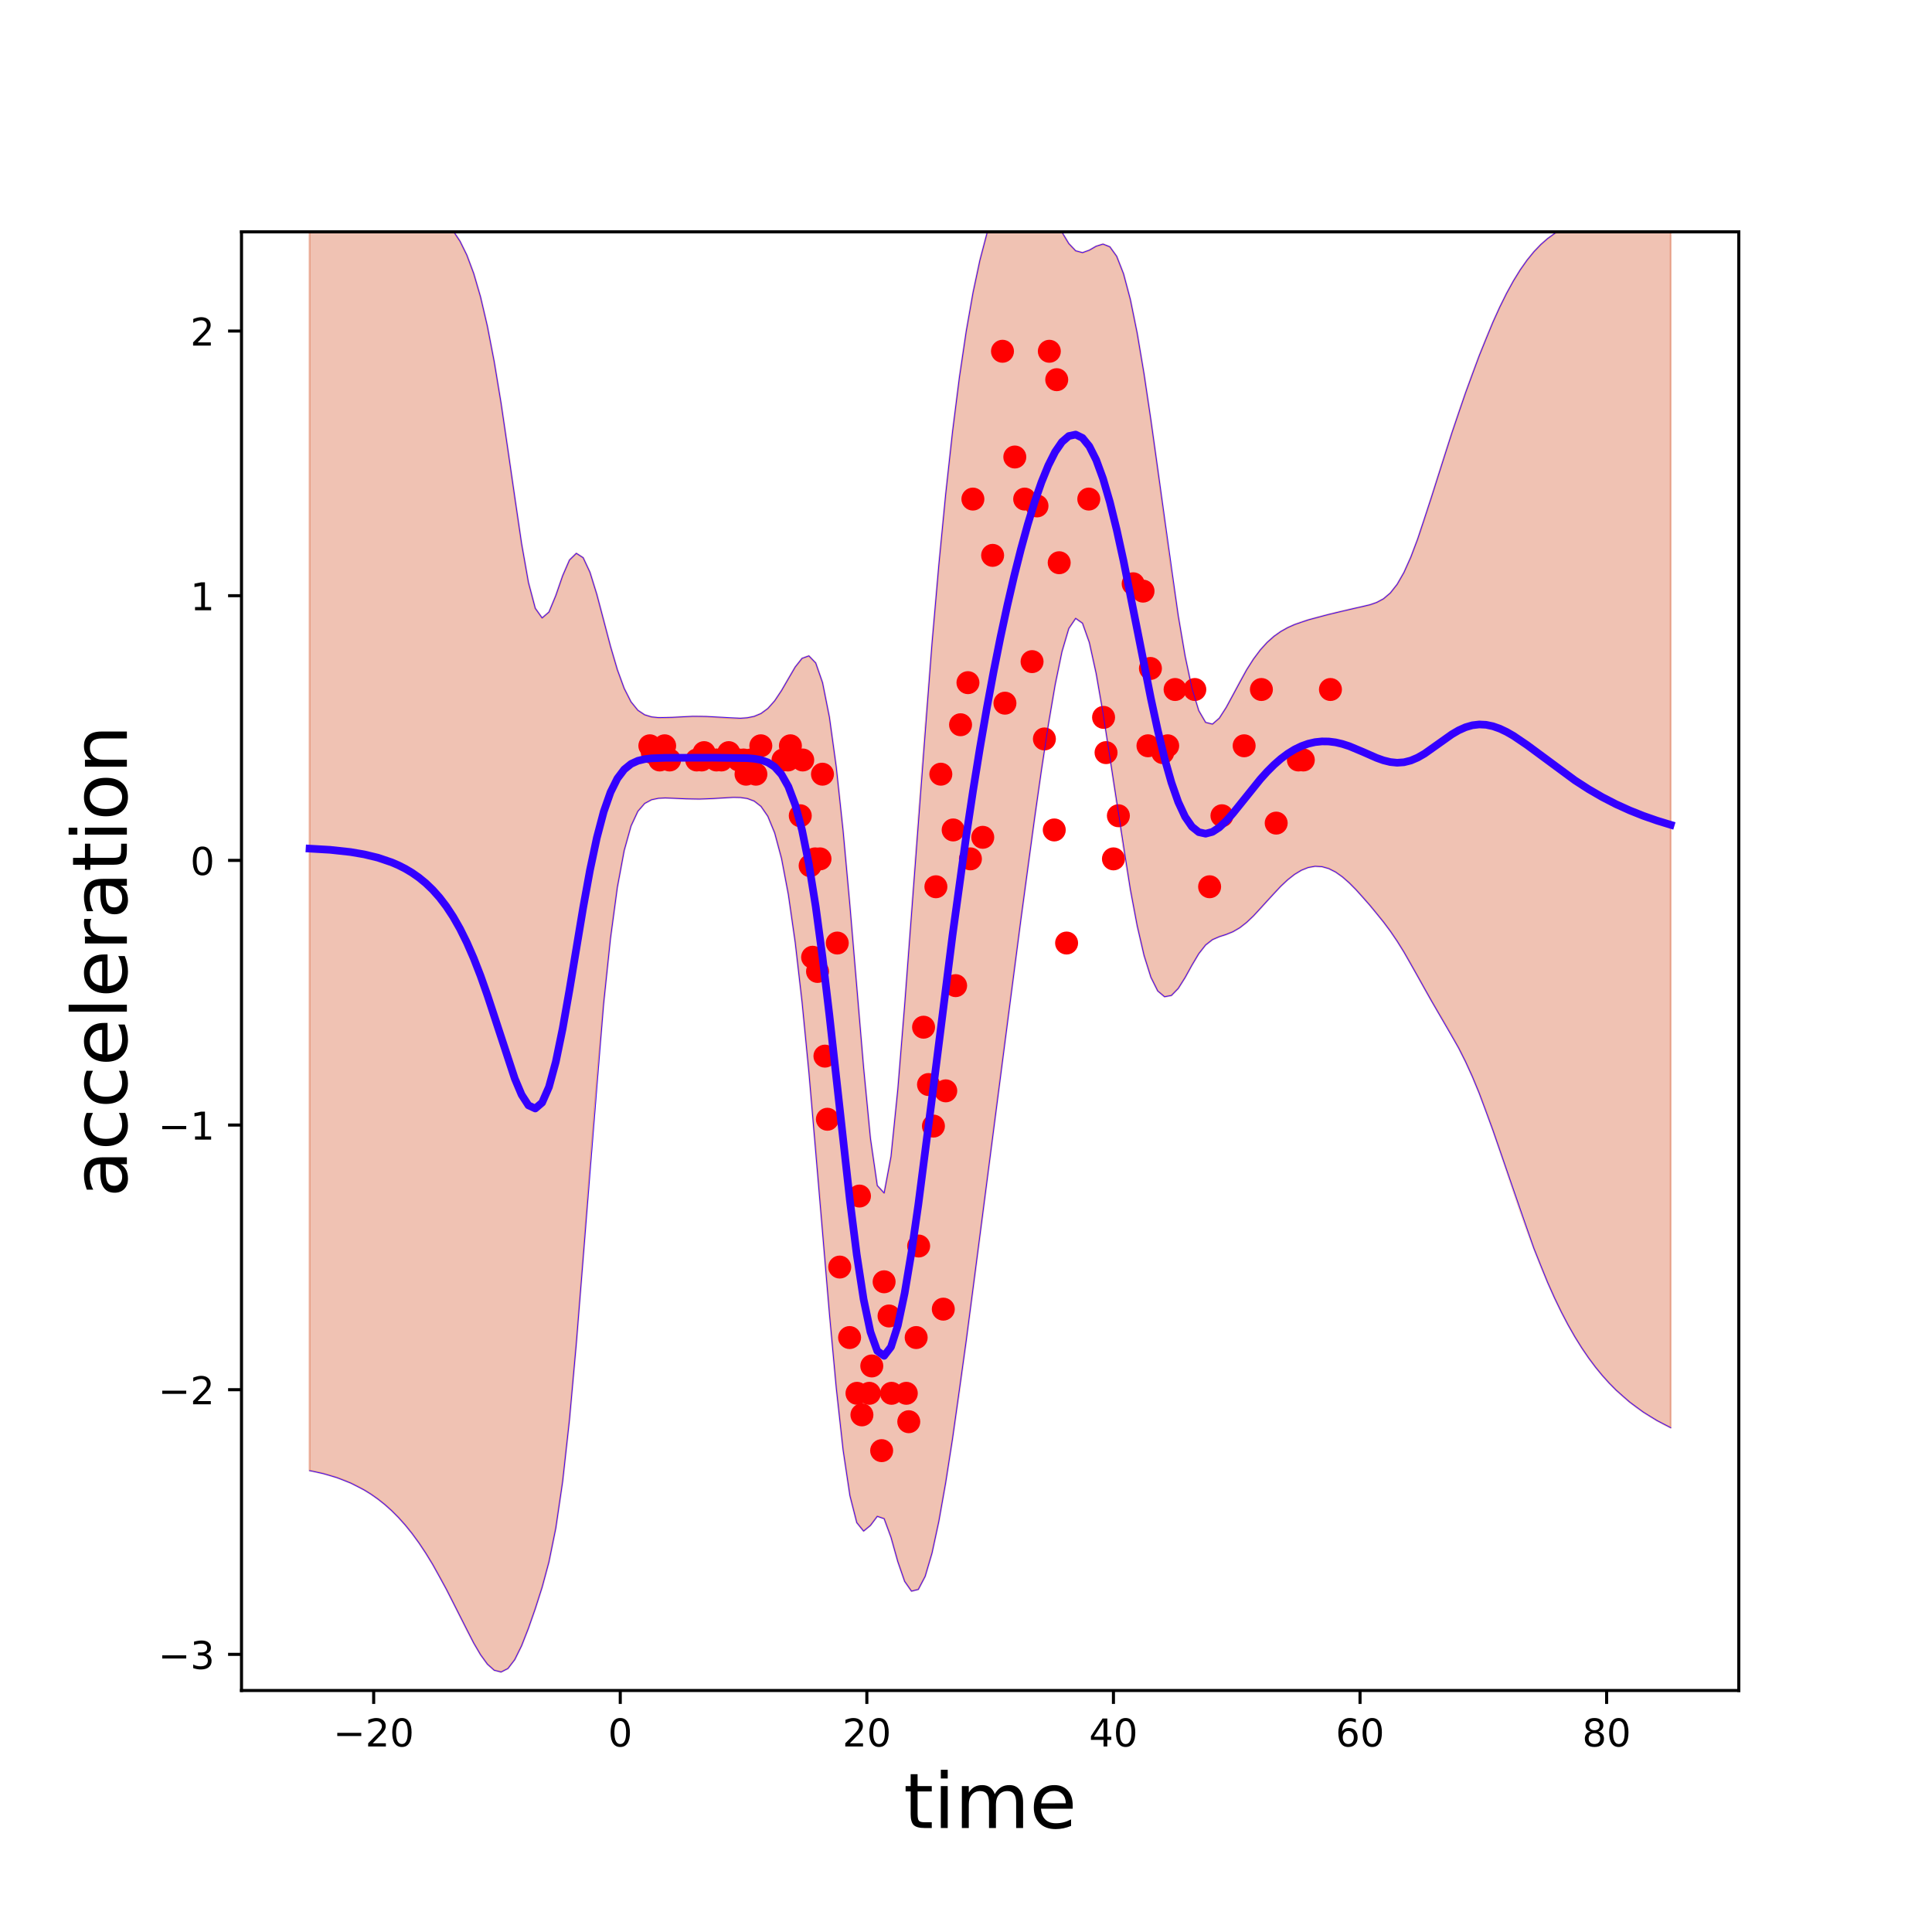 <?xml version="1.0" encoding="utf-8" standalone="no"?>
<!DOCTYPE svg PUBLIC "-//W3C//DTD SVG 1.1//EN"
  "http://www.w3.org/Graphics/SVG/1.1/DTD/svg11.dtd">
<!-- Created with matplotlib (http://matplotlib.org/) -->
<svg height="504pt" version="1.1" viewBox="0 0 504 504" width="504pt" xmlns="http://www.w3.org/2000/svg" xmlns:xlink="http://www.w3.org/1999/xlink">
 <defs>
  <style type="text/css">
*{stroke-linecap:butt;stroke-linejoin:round;}
  </style>
 </defs>
 <g id="figure_1">
  <g id="patch_1">
   <path d="M 0 504 
L 504 504 
L 504 0 
L 0 0 
z
" style="fill:none;"/>
  </g>
  <g id="axes_1">
   <g id="patch_2">
    <path d="M 63 441 
L 453.6 441 
L 453.6 60.48 
L 63 60.48 
z
" style="fill:none;"/>
   </g>
   <g id="patch_3">
    <path clip-path="url(#p46c2487bc4)" d="M 80.755 59.113 
L 82.539 58.915 
L 84.323 58.7 
L 86.108 58.468 
L 87.892 58.218 
L 89.676 57.951 
L 91.461 57.667 
L 93.245 57.369 
L 95.03 57.058 
L 96.814 56.741 
L 98.598 56.423 
L 100.383 56.114 
L 102.167 55.827 
L 103.951 55.581 
L 105.736 55.4 
L 107.52 55.316 
L 109.305 55.37 
L 111.089 55.619 
L 112.873 56.131 
L 114.658 56.996 
L 116.442 58.323 
L 118.226 60.249 
L 120.011 62.933 
L 121.795 66.562 
L 123.58 71.338 
L 125.364 77.464 
L 127.148 85.113 
L 128.933 94.375 
L 130.717 105.182 
L 132.501 117.211 
L 134.286 129.787 
L 136.07 141.828 
L 137.855 151.931 
L 139.639 158.681 
L 141.423 161.202 
L 143.208 159.663 
L 144.992 155.351 
L 146.776 150.196 
L 148.561 146.086 
L 150.345 144.339 
L 152.13 145.481 
L 153.914 149.302 
L 155.698 155.072 
L 157.483 161.827 
L 159.267 168.62 
L 161.051 174.701 
L 162.836 179.59 
L 164.62 183.095 
L 166.405 185.291 
L 168.189 186.476 
L 169.973 187.017 
L 171.758 187.205 
L 173.542 187.215 
L 175.326 187.14 
L 177.111 187.032 
L 178.895 186.933 
L 180.68 186.868 
L 182.464 186.857 
L 184.248 186.905 
L 186.033 187.005 
L 187.817 187.135 
L 189.602 187.266 
L 191.386 187.36 
L 193.17 187.372 
L 194.955 187.243 
L 196.739 186.877 
L 198.523 186.131 
L 200.308 184.822 
L 202.092 182.815 
L 203.877 180.134 
L 205.661 177.032 
L 207.445 174 
L 209.23 171.739 
L 211.014 171.092 
L 212.798 172.946 
L 214.583 178.09 
L 216.367 187.062 
L 218.152 200.027 
L 219.936 216.683 
L 221.72 236.245 
L 223.505 257.444 
L 225.289 278.511 
L 227.073 296.983 
L 228.858 309.28 
L 230.642 311.218 
L 232.427 301.751 
L 234.211 284.19 
L 235.995 262.203 
L 237.78 238.237 
L 239.564 213.87 
L 241.348 190.163 
L 243.133 167.83 
L 244.917 147.321 
L 246.702 128.886 
L 248.486 112.618 
L 250.27 98.498 
L 252.055 86.433 
L 253.839 76.284 
L 255.623 67.891 
L 257.408 61.097 
L 259.192 55.754 
L 260.977 51.735 
L 262.761 48.934 
L 264.545 47.271 
L 266.33 46.68 
L 268.114 47.105 
L 269.898 48.485 
L 271.683 50.729 
L 273.467 53.685 
L 275.252 57.1 
L 277.036 60.571 
L 278.82 63.539 
L 280.605 65.419 
L 282.389 65.906 
L 284.173 65.259 
L 285.958 64.223 
L 287.742 63.679 
L 289.527 64.38 
L 291.311 66.856 
L 293.095 71.409 
L 294.88 78.131 
L 296.664 86.926 
L 298.448 97.53 
L 300.233 109.54 
L 302.017 122.448 
L 303.802 135.674 
L 305.586 148.603 
L 307.37 160.616 
L 309.155 171.11 
L 310.939 179.52 
L 312.723 185.379 
L 314.508 188.446 
L 316.292 188.9 
L 318.077 187.35 
L 319.861 184.578 
L 321.645 181.264 
L 323.43 177.882 
L 325.214 174.716 
L 326.998 171.915 
L 328.783 169.533 
L 330.567 167.569 
L 332.352 165.983 
L 334.136 164.722 
L 335.92 163.723 
L 337.705 162.924 
L 339.489 162.269 
L 341.274 161.71 
L 343.058 161.209 
L 344.842 160.737 
L 346.627 160.28 
L 348.411 159.832 
L 350.195 159.399 
L 351.98 158.987 
L 353.764 158.599 
L 355.549 158.216 
L 357.333 157.776 
L 359.117 157.164 
L 360.902 156.207 
L 362.686 154.696 
L 364.47 152.439 
L 366.255 149.317 
L 368.039 145.333 
L 369.824 140.607 
L 371.608 135.343 
L 373.392 129.77 
L 375.177 124.09 
L 376.961 118.453 
L 378.745 112.948 
L 380.53 107.616 
L 382.314 102.473 
L 384.099 97.526 
L 385.883 92.789 
L 387.667 88.287 
L 389.452 84.053 
L 391.236 80.12 
L 393.02 76.519 
L 394.805 73.269 
L 396.589 70.38 
L 398.374 67.847 
L 400.158 65.659 
L 401.942 63.795 
L 403.727 62.23 
L 405.511 60.935 
L 407.295 59.88 
L 409.08 59.036 
L 410.864 58.375 
L 412.649 57.871 
L 414.433 57.5 
L 416.217 57.241 
L 418.002 57.076 
L 419.786 56.987 
L 421.57 56.962 
L 423.355 56.987 
L 425.139 57.052 
L 426.924 57.15 
L 428.708 57.272 
L 430.492 57.412 
L 432.277 57.565 
L 434.061 57.727 
L 435.845 57.894 
L 435.845 372.447 
L 434.061 371.56 
L 432.277 370.594 
L 430.492 369.542 
L 428.708 368.394 
L 426.924 367.14 
L 425.139 365.768 
L 423.355 364.265 
L 421.57 362.619 
L 419.786 360.812 
L 418.002 358.83 
L 416.217 356.655 
L 414.433 354.269 
L 412.649 351.653 
L 410.864 348.789 
L 409.08 345.661 
L 407.295 342.254 
L 405.511 338.556 
L 403.727 334.563 
L 401.942 330.275 
L 400.158 325.705 
L 398.374 320.878 
L 396.589 315.832 
L 394.805 310.625 
L 393.02 305.331 
L 391.236 300.039 
L 389.452 294.849 
L 387.667 289.868 
L 385.883 285.187 
L 384.099 280.875 
L 382.314 276.959 
L 380.53 273.416 
L 378.745 270.168 
L 376.961 267.102 
L 375.177 264.094 
L 373.392 261.041 
L 371.608 257.894 
L 369.824 254.675 
L 368.039 251.467 
L 366.255 248.381 
L 364.47 245.512 
L 362.686 242.896 
L 360.902 240.504 
L 359.117 238.27 
L 357.333 236.136 
L 355.549 234.077 
L 353.764 232.119 
L 351.98 230.32 
L 350.195 228.753 
L 348.411 227.49 
L 346.627 226.588 
L 344.842 226.082 
L 343.058 225.99 
L 341.274 226.309 
L 339.489 227.024 
L 337.705 228.104 
L 335.92 229.507 
L 334.136 231.177 
L 332.352 233.045 
L 330.567 235.026 
L 328.783 237.022 
L 326.998 238.924 
L 325.214 240.621 
L 323.43 242.017 
L 321.645 243.059 
L 319.861 243.78 
L 318.077 244.355 
L 316.292 245.128 
L 314.508 246.523 
L 312.723 248.793 
L 310.939 251.793 
L 309.155 255.024 
L 307.37 257.855 
L 305.586 259.687 
L 303.802 260.026 
L 302.017 258.514 
L 300.233 254.94 
L 298.448 249.249 
L 296.664 241.545 
L 294.88 232.077 
L 293.095 221.233 
L 291.311 209.517 
L 289.527 197.537 
L 287.742 186.002 
L 285.958 175.722 
L 284.173 167.606 
L 282.389 162.576 
L 280.605 161.318 
L 278.82 163.957 
L 277.036 170.006 
L 275.252 178.665 
L 273.467 189.162 
L 271.683 200.89 
L 269.898 213.419 
L 268.114 226.458 
L 266.33 239.818 
L 264.545 253.383 
L 262.761 267.082 
L 260.977 280.876 
L 259.192 294.734 
L 257.408 308.624 
L 255.623 322.493 
L 253.839 336.256 
L 252.055 349.785 
L 250.27 362.894 
L 248.486 375.333 
L 246.702 386.786 
L 244.917 396.873 
L 243.133 405.169 
L 241.348 411.227 
L 239.564 414.635 
L 237.78 415.089 
L 235.995 412.532 
L 234.211 407.389 
L 232.427 401.016 
L 230.642 396.176 
L 228.858 395.567 
L 227.073 397.944 
L 225.289 399.415 
L 223.505 397.215 
L 221.72 390.186 
L 219.936 378.247 
L 218.152 362.031 
L 216.367 342.66 
L 214.583 321.527 
L 212.798 300.095 
L 211.014 279.696 
L 209.23 261.383 
L 207.445 245.842 
L 205.661 233.375 
L 203.877 223.954 
L 202.092 217.298 
L 200.308 212.953 
L 198.523 210.365 
L 196.739 208.974 
L 194.955 208.311 
L 193.17 208.053 
L 191.386 208.013 
L 189.602 208.084 
L 187.817 208.2 
L 186.033 208.32 
L 184.248 208.412 
L 182.464 208.457 
L 180.68 208.447 
L 178.895 208.388 
L 177.111 208.297 
L 175.326 208.207 
L 173.542 208.165 
L 171.758 208.254 
L 169.973 208.629 
L 168.189 209.587 
L 166.405 211.635 
L 164.62 215.475 
L 162.836 221.87 
L 161.051 231.479 
L 159.267 244.736 
L 157.483 261.719 
L 155.698 282.01 
L 153.914 304.614 
L 152.13 328.031 
L 150.345 350.496 
L 148.561 370.357 
L 146.776 386.5 
L 144.992 398.66 
L 143.208 407.46 
L 141.423 414.084 
L 139.639 419.665 
L 137.855 424.77 
L 136.07 429.328 
L 134.286 432.948 
L 132.501 435.277 
L 130.717 436.176 
L 128.933 435.722 
L 127.148 434.13 
L 125.364 431.676 
L 123.58 428.63 
L 121.795 425.231 
L 120.011 421.669 
L 118.226 418.09 
L 116.442 414.595 
L 114.658 411.256 
L 112.873 408.116 
L 111.089 405.2 
L 109.305 402.519 
L 107.52 400.075 
L 105.736 397.861 
L 103.951 395.867 
L 102.167 394.08 
L 100.383 392.486 
L 98.598 391.069 
L 96.814 389.813 
L 95.03 388.705 
L 93.245 387.73 
L 91.461 386.875 
L 89.676 386.128 
L 87.892 385.476 
L 86.108 384.911 
L 84.323 384.422 
L 82.539 384.002 
L 80.755 383.641 
z
" style="fill:#cc3300;opacity:0.3;stroke:#cc3300;stroke-linejoin:miter;stroke-width:0.5;"/>
   </g>
   <g id="matplotlib.axis_1">
    <g id="xtick_1">
     <g id="line2d_1">
      <defs>
       <path d="M 0 0 
L 0 3.5 
" id="m061e5ee316" style="stroke:#000000;stroke-width:0.8;"/>
      </defs>
      <g>
       <use style="stroke:#000000;stroke-width:0.8;" x="97.48" xlink:href="#m061e5ee316" y="441"/>
      </g>
     </g>
     <g id="text_1">
      <!-- −20 -->
      <defs>
       <path d="M 10.594 35.5 
L 73.188 35.5 
L 73.188 27.203 
L 10.594 27.203 
z
" id="DejaVuSans-2212"/>
       <path d="M 19.188 8.297 
L 53.609 8.297 
L 53.609 0 
L 7.328 0 
L 7.328 8.297 
Q 12.938 14.109 22.625 23.891 
Q 32.328 33.688 34.812 36.531 
Q 39.547 41.844 41.422 45.531 
Q 43.312 49.219 43.312 52.781 
Q 43.312 58.594 39.234 62.25 
Q 35.156 65.922 28.609 65.922 
Q 23.969 65.922 18.812 64.312 
Q 13.672 62.703 7.812 59.422 
L 7.812 69.391 
Q 13.766 71.781 18.938 73 
Q 24.125 74.219 28.422 74.219 
Q 39.75 74.219 46.484 68.547 
Q 53.219 62.891 53.219 53.422 
Q 53.219 48.922 51.531 44.891 
Q 49.859 40.875 45.406 35.406 
Q 44.188 33.984 37.641 27.219 
Q 31.109 20.453 19.188 8.297 
z
" id="DejaVuSans-32"/>
       <path d="M 31.781 66.406 
Q 24.172 66.406 20.328 58.906 
Q 16.5 51.422 16.5 36.375 
Q 16.5 21.391 20.328 13.891 
Q 24.172 6.391 31.781 6.391 
Q 39.453 6.391 43.281 13.891 
Q 47.125 21.391 47.125 36.375 
Q 47.125 51.422 43.281 58.906 
Q 39.453 66.406 31.781 66.406 
z
M 31.781 74.219 
Q 44.047 74.219 50.516 64.516 
Q 56.984 54.828 56.984 36.375 
Q 56.984 17.969 50.516 8.266 
Q 44.047 -1.422 31.781 -1.422 
Q 19.531 -1.422 13.062 8.266 
Q 6.594 17.969 6.594 36.375 
Q 6.594 54.828 13.062 64.516 
Q 19.531 74.219 31.781 74.219 
z
" id="DejaVuSans-30"/>
      </defs>
      <g transform="translate(86.927 455.598)scale(0.1 -0.1)">
       <use xlink:href="#DejaVuSans-2212"/>
       <use x="83.789" xlink:href="#DejaVuSans-32"/>
       <use x="147.412" xlink:href="#DejaVuSans-30"/>
      </g>
     </g>
    </g>
    <g id="xtick_2">
     <g id="line2d_2">
      <g>
       <use style="stroke:#000000;stroke-width:0.8;" x="161.808" xlink:href="#m061e5ee316" y="441"/>
      </g>
     </g>
     <g id="text_2">
      <!-- 0 -->
      <g transform="translate(158.627 455.598)scale(0.1 -0.1)">
       <use xlink:href="#DejaVuSans-30"/>
      </g>
     </g>
    </g>
    <g id="xtick_3">
     <g id="line2d_3">
      <g>
       <use style="stroke:#000000;stroke-width:0.8;" x="226.136" xlink:href="#m061e5ee316" y="441"/>
      </g>
     </g>
     <g id="text_3">
      <!-- 20 -->
      <g transform="translate(219.773 455.598)scale(0.1 -0.1)">
       <use xlink:href="#DejaVuSans-32"/>
       <use x="63.623" xlink:href="#DejaVuSans-30"/>
      </g>
     </g>
    </g>
    <g id="xtick_4">
     <g id="line2d_4">
      <g>
       <use style="stroke:#000000;stroke-width:0.8;" x="290.464" xlink:href="#m061e5ee316" y="441"/>
      </g>
     </g>
     <g id="text_4">
      <!-- 40 -->
      <defs>
       <path d="M 37.797 64.312 
L 12.891 25.391 
L 37.797 25.391 
z
M 35.203 72.906 
L 47.609 72.906 
L 47.609 25.391 
L 58.016 25.391 
L 58.016 17.188 
L 47.609 17.188 
L 47.609 0 
L 37.797 0 
L 37.797 17.188 
L 4.891 17.188 
L 4.891 26.703 
z
" id="DejaVuSans-34"/>
      </defs>
      <g transform="translate(284.102 455.598)scale(0.1 -0.1)">
       <use xlink:href="#DejaVuSans-34"/>
       <use x="63.623" xlink:href="#DejaVuSans-30"/>
      </g>
     </g>
    </g>
    <g id="xtick_5">
     <g id="line2d_5">
      <g>
       <use style="stroke:#000000;stroke-width:0.8;" x="354.792" xlink:href="#m061e5ee316" y="441"/>
      </g>
     </g>
     <g id="text_5">
      <!-- 60 -->
      <defs>
       <path d="M 33.016 40.375 
Q 26.375 40.375 22.484 35.828 
Q 18.609 31.297 18.609 23.391 
Q 18.609 15.531 22.484 10.953 
Q 26.375 6.391 33.016 6.391 
Q 39.656 6.391 43.531 10.953 
Q 47.406 15.531 47.406 23.391 
Q 47.406 31.297 43.531 35.828 
Q 39.656 40.375 33.016 40.375 
z
M 52.594 71.297 
L 52.594 62.312 
Q 48.875 64.062 45.094 64.984 
Q 41.312 65.922 37.594 65.922 
Q 27.828 65.922 22.672 59.328 
Q 17.531 52.734 16.797 39.406 
Q 19.672 43.656 24.016 45.922 
Q 28.375 48.188 33.594 48.188 
Q 44.578 48.188 50.953 41.516 
Q 57.328 34.859 57.328 23.391 
Q 57.328 12.156 50.688 5.359 
Q 44.047 -1.422 33.016 -1.422 
Q 20.359 -1.422 13.672 8.266 
Q 6.984 17.969 6.984 36.375 
Q 6.984 53.656 15.188 63.938 
Q 23.391 74.219 37.203 74.219 
Q 40.922 74.219 44.703 73.484 
Q 48.484 72.75 52.594 71.297 
z
" id="DejaVuSans-36"/>
      </defs>
      <g transform="translate(348.43 455.598)scale(0.1 -0.1)">
       <use xlink:href="#DejaVuSans-36"/>
       <use x="63.623" xlink:href="#DejaVuSans-30"/>
      </g>
     </g>
    </g>
    <g id="xtick_6">
     <g id="line2d_6">
      <g>
       <use style="stroke:#000000;stroke-width:0.8;" x="419.12" xlink:href="#m061e5ee316" y="441"/>
      </g>
     </g>
     <g id="text_6">
      <!-- 80 -->
      <defs>
       <path d="M 31.781 34.625 
Q 24.75 34.625 20.719 30.859 
Q 16.703 27.094 16.703 20.516 
Q 16.703 13.922 20.719 10.156 
Q 24.75 6.391 31.781 6.391 
Q 38.812 6.391 42.859 10.172 
Q 46.922 13.969 46.922 20.516 
Q 46.922 27.094 42.891 30.859 
Q 38.875 34.625 31.781 34.625 
z
M 21.922 38.812 
Q 15.578 40.375 12.031 44.719 
Q 8.5 49.078 8.5 55.328 
Q 8.5 64.062 14.719 69.141 
Q 20.953 74.219 31.781 74.219 
Q 42.672 74.219 48.875 69.141 
Q 55.078 64.062 55.078 55.328 
Q 55.078 49.078 51.531 44.719 
Q 48 40.375 41.703 38.812 
Q 48.828 37.156 52.797 32.312 
Q 56.781 27.484 56.781 20.516 
Q 56.781 9.906 50.312 4.234 
Q 43.844 -1.422 31.781 -1.422 
Q 19.734 -1.422 13.25 4.234 
Q 6.781 9.906 6.781 20.516 
Q 6.781 27.484 10.781 32.312 
Q 14.797 37.156 21.922 38.812 
z
M 18.312 54.391 
Q 18.312 48.734 21.844 45.562 
Q 25.391 42.391 31.781 42.391 
Q 38.141 42.391 41.719 45.562 
Q 45.312 48.734 45.312 54.391 
Q 45.312 60.062 41.719 63.234 
Q 38.141 66.406 31.781 66.406 
Q 25.391 66.406 21.844 63.234 
Q 18.312 60.062 18.312 54.391 
z
" id="DejaVuSans-38"/>
      </defs>
      <g transform="translate(412.758 455.598)scale(0.1 -0.1)">
       <use xlink:href="#DejaVuSans-38"/>
       <use x="63.623" xlink:href="#DejaVuSans-30"/>
      </g>
     </g>
    </g>
    <g id="text_7">
     <!-- time -->
     <defs>
      <path d="M 18.312 70.219 
L 18.312 54.688 
L 36.812 54.688 
L 36.812 47.703 
L 18.312 47.703 
L 18.312 18.016 
Q 18.312 11.328 20.141 9.422 
Q 21.969 7.516 27.594 7.516 
L 36.812 7.516 
L 36.812 0 
L 27.594 0 
Q 17.188 0 13.234 3.875 
Q 9.281 7.766 9.281 18.016 
L 9.281 47.703 
L 2.688 47.703 
L 2.688 54.688 
L 9.281 54.688 
L 9.281 70.219 
z
" id="DejaVuSans-74"/>
      <path d="M 9.422 54.688 
L 18.406 54.688 
L 18.406 0 
L 9.422 0 
z
M 9.422 75.984 
L 18.406 75.984 
L 18.406 64.594 
L 9.422 64.594 
z
" id="DejaVuSans-69"/>
      <path d="M 52 44.188 
Q 55.375 50.25 60.062 53.125 
Q 64.75 56 71.094 56 
Q 79.641 56 84.281 50.016 
Q 88.922 44.047 88.922 33.016 
L 88.922 0 
L 79.891 0 
L 79.891 32.719 
Q 79.891 40.578 77.094 44.375 
Q 74.312 48.188 68.609 48.188 
Q 61.625 48.188 57.562 43.547 
Q 53.516 38.922 53.516 30.906 
L 53.516 0 
L 44.484 0 
L 44.484 32.719 
Q 44.484 40.625 41.703 44.406 
Q 38.922 48.188 33.109 48.188 
Q 26.219 48.188 22.156 43.531 
Q 18.109 38.875 18.109 30.906 
L 18.109 0 
L 9.078 0 
L 9.078 54.688 
L 18.109 54.688 
L 18.109 46.188 
Q 21.188 51.219 25.484 53.609 
Q 29.781 56 35.688 56 
Q 41.656 56 45.828 52.969 
Q 50 49.953 52 44.188 
z
" id="DejaVuSans-6d"/>
      <path d="M 56.203 29.594 
L 56.203 25.203 
L 14.891 25.203 
Q 15.484 15.922 20.484 11.062 
Q 25.484 6.203 34.422 6.203 
Q 39.594 6.203 44.453 7.469 
Q 49.312 8.734 54.109 11.281 
L 54.109 2.781 
Q 49.266 0.734 44.188 -0.344 
Q 39.109 -1.422 33.891 -1.422 
Q 20.797 -1.422 13.156 6.188 
Q 5.516 13.812 5.516 26.812 
Q 5.516 40.234 12.766 48.109 
Q 20.016 56 32.328 56 
Q 43.359 56 49.781 48.891 
Q 56.203 41.797 56.203 29.594 
z
M 47.219 32.234 
Q 47.125 39.594 43.094 43.984 
Q 39.062 48.391 32.422 48.391 
Q 24.906 48.391 20.391 44.141 
Q 15.875 39.891 15.188 32.172 
z
" id="DejaVuSans-65"/>
     </defs>
     <g transform="translate(235.708 476.875)scale(0.2 -0.2)">
      <use xlink:href="#DejaVuSans-74"/>
      <use x="39.209" xlink:href="#DejaVuSans-69"/>
      <use x="66.992" xlink:href="#DejaVuSans-6d"/>
      <use x="164.404" xlink:href="#DejaVuSans-65"/>
     </g>
    </g>
   </g>
   <g id="matplotlib.axis_2">
    <g id="ytick_1">
     <g id="line2d_7">
      <defs>
       <path d="M 0 0 
L -3.5 0 
" id="mc31fbbed82" style="stroke:#000000;stroke-width:0.8;"/>
      </defs>
      <g>
       <use style="stroke:#000000;stroke-width:0.8;" x="63" xlink:href="#mc31fbbed82" y="431.575"/>
      </g>
     </g>
     <g id="text_8">
      <!-- −3 -->
      <defs>
       <path d="M 40.578 39.312 
Q 47.656 37.797 51.625 33 
Q 55.609 28.219 55.609 21.188 
Q 55.609 10.406 48.188 4.484 
Q 40.766 -1.422 27.094 -1.422 
Q 22.516 -1.422 17.656 -0.516 
Q 12.797 0.391 7.625 2.203 
L 7.625 11.719 
Q 11.719 9.328 16.594 8.109 
Q 21.484 6.891 26.812 6.891 
Q 36.078 6.891 40.938 10.547 
Q 45.797 14.203 45.797 21.188 
Q 45.797 27.641 41.281 31.266 
Q 36.766 34.906 28.719 34.906 
L 20.219 34.906 
L 20.219 43.016 
L 29.109 43.016 
Q 36.375 43.016 40.234 45.922 
Q 44.094 48.828 44.094 54.297 
Q 44.094 59.906 40.109 62.906 
Q 36.141 65.922 28.719 65.922 
Q 24.656 65.922 20.016 65.031 
Q 15.375 64.156 9.812 62.312 
L 9.812 71.094 
Q 15.438 72.656 20.344 73.438 
Q 25.25 74.219 29.594 74.219 
Q 40.828 74.219 47.359 69.109 
Q 53.906 64.016 53.906 55.328 
Q 53.906 49.266 50.438 45.094 
Q 46.969 40.922 40.578 39.312 
z
" id="DejaVuSans-33"/>
      </defs>
      <g transform="translate(41.258 435.375)scale(0.1 -0.1)">
       <use xlink:href="#DejaVuSans-2212"/>
       <use x="83.789" xlink:href="#DejaVuSans-33"/>
      </g>
     </g>
    </g>
    <g id="ytick_2">
     <g id="line2d_8">
      <g>
       <use style="stroke:#000000;stroke-width:0.8;" x="63" xlink:href="#mc31fbbed82" y="362.532"/>
      </g>
     </g>
     <g id="text_9">
      <!-- −2 -->
      <g transform="translate(41.258 366.331)scale(0.1 -0.1)">
       <use xlink:href="#DejaVuSans-2212"/>
       <use x="83.789" xlink:href="#DejaVuSans-32"/>
      </g>
     </g>
    </g>
    <g id="ytick_3">
     <g id="line2d_9">
      <g>
       <use style="stroke:#000000;stroke-width:0.8;" x="63" xlink:href="#mc31fbbed82" y="293.488"/>
      </g>
     </g>
     <g id="text_10">
      <!-- −1 -->
      <defs>
       <path d="M 12.406 8.297 
L 28.516 8.297 
L 28.516 63.922 
L 10.984 60.406 
L 10.984 69.391 
L 28.422 72.906 
L 38.281 72.906 
L 38.281 8.297 
L 54.391 8.297 
L 54.391 0 
L 12.406 0 
z
" id="DejaVuSans-31"/>
      </defs>
      <g transform="translate(41.258 297.287)scale(0.1 -0.1)">
       <use xlink:href="#DejaVuSans-2212"/>
       <use x="83.789" xlink:href="#DejaVuSans-31"/>
      </g>
     </g>
    </g>
    <g id="ytick_4">
     <g id="line2d_10">
      <g>
       <use style="stroke:#000000;stroke-width:0.8;" x="63" xlink:href="#mc31fbbed82" y="224.445"/>
      </g>
     </g>
     <g id="text_11">
      <!-- 0 -->
      <g transform="translate(49.638 228.244)scale(0.1 -0.1)">
       <use xlink:href="#DejaVuSans-30"/>
      </g>
     </g>
    </g>
    <g id="ytick_5">
     <g id="line2d_11">
      <g>
       <use style="stroke:#000000;stroke-width:0.8;" x="63" xlink:href="#mc31fbbed82" y="155.401"/>
      </g>
     </g>
     <g id="text_12">
      <!-- 1 -->
      <g transform="translate(49.638 159.2)scale(0.1 -0.1)">
       <use xlink:href="#DejaVuSans-31"/>
      </g>
     </g>
    </g>
    <g id="ytick_6">
     <g id="line2d_12">
      <g>
       <use style="stroke:#000000;stroke-width:0.8;" x="63" xlink:href="#mc31fbbed82" y="86.357"/>
      </g>
     </g>
     <g id="text_13">
      <!-- 2 -->
      <g transform="translate(49.638 90.157)scale(0.1 -0.1)">
       <use xlink:href="#DejaVuSans-32"/>
      </g>
     </g>
    </g>
    <g id="text_14">
     <!-- acceleration -->
     <defs>
      <path d="M 34.281 27.484 
Q 23.391 27.484 19.188 25 
Q 14.984 22.516 14.984 16.5 
Q 14.984 11.719 18.141 8.906 
Q 21.297 6.109 26.703 6.109 
Q 34.188 6.109 38.703 11.406 
Q 43.219 16.703 43.219 25.484 
L 43.219 27.484 
z
M 52.203 31.203 
L 52.203 0 
L 43.219 0 
L 43.219 8.297 
Q 40.141 3.328 35.547 0.953 
Q 30.953 -1.422 24.312 -1.422 
Q 15.922 -1.422 10.953 3.297 
Q 6 8.016 6 15.922 
Q 6 25.141 12.172 29.828 
Q 18.359 34.516 30.609 34.516 
L 43.219 34.516 
L 43.219 35.406 
Q 43.219 41.609 39.141 45 
Q 35.062 48.391 27.688 48.391 
Q 23 48.391 18.547 47.266 
Q 14.109 46.141 10.016 43.891 
L 10.016 52.203 
Q 14.938 54.109 19.578 55.047 
Q 24.219 56 28.609 56 
Q 40.484 56 46.344 49.844 
Q 52.203 43.703 52.203 31.203 
z
" id="DejaVuSans-61"/>
      <path d="M 48.781 52.594 
L 48.781 44.188 
Q 44.969 46.297 41.141 47.344 
Q 37.312 48.391 33.406 48.391 
Q 24.656 48.391 19.812 42.844 
Q 14.984 37.312 14.984 27.297 
Q 14.984 17.281 19.812 11.734 
Q 24.656 6.203 33.406 6.203 
Q 37.312 6.203 41.141 7.25 
Q 44.969 8.297 48.781 10.406 
L 48.781 2.094 
Q 45.016 0.344 40.984 -0.531 
Q 36.969 -1.422 32.422 -1.422 
Q 20.062 -1.422 12.781 6.344 
Q 5.516 14.109 5.516 27.297 
Q 5.516 40.672 12.859 48.328 
Q 20.219 56 33.016 56 
Q 37.156 56 41.109 55.141 
Q 45.062 54.297 48.781 52.594 
z
" id="DejaVuSans-63"/>
      <path d="M 9.422 75.984 
L 18.406 75.984 
L 18.406 0 
L 9.422 0 
z
" id="DejaVuSans-6c"/>
      <path d="M 41.109 46.297 
Q 39.594 47.172 37.812 47.578 
Q 36.031 48 33.891 48 
Q 26.266 48 22.188 43.047 
Q 18.109 38.094 18.109 28.812 
L 18.109 0 
L 9.078 0 
L 9.078 54.688 
L 18.109 54.688 
L 18.109 46.188 
Q 20.953 51.172 25.484 53.578 
Q 30.031 56 36.531 56 
Q 37.453 56 38.578 55.875 
Q 39.703 55.766 41.062 55.516 
z
" id="DejaVuSans-72"/>
      <path d="M 30.609 48.391 
Q 23.391 48.391 19.188 42.75 
Q 14.984 37.109 14.984 27.297 
Q 14.984 17.484 19.156 11.844 
Q 23.344 6.203 30.609 6.203 
Q 37.797 6.203 41.984 11.859 
Q 46.188 17.531 46.188 27.297 
Q 46.188 37.016 41.984 42.703 
Q 37.797 48.391 30.609 48.391 
z
M 30.609 56 
Q 42.328 56 49.016 48.375 
Q 55.719 40.766 55.719 27.297 
Q 55.719 13.875 49.016 6.219 
Q 42.328 -1.422 30.609 -1.422 
Q 18.844 -1.422 12.172 6.219 
Q 5.516 13.875 5.516 27.297 
Q 5.516 40.766 12.172 48.375 
Q 18.844 56 30.609 56 
z
" id="DejaVuSans-6f"/>
      <path d="M 54.891 33.016 
L 54.891 0 
L 45.906 0 
L 45.906 32.719 
Q 45.906 40.484 42.875 44.328 
Q 39.844 48.188 33.797 48.188 
Q 26.516 48.188 22.312 43.547 
Q 18.109 38.922 18.109 30.906 
L 18.109 0 
L 9.078 0 
L 9.078 54.688 
L 18.109 54.688 
L 18.109 46.188 
Q 21.344 51.125 25.703 53.562 
Q 30.078 56 35.797 56 
Q 45.219 56 50.047 50.172 
Q 54.891 44.344 54.891 33.016 
z
" id="DejaVuSans-6e"/>
     </defs>
     <g transform="translate(33.098 312.343)rotate(-90)scale(0.2 -0.2)">
      <use xlink:href="#DejaVuSans-61"/>
      <use x="61.279" xlink:href="#DejaVuSans-63"/>
      <use x="116.26" xlink:href="#DejaVuSans-63"/>
      <use x="171.24" xlink:href="#DejaVuSans-65"/>
      <use x="232.764" xlink:href="#DejaVuSans-6c"/>
      <use x="260.547" xlink:href="#DejaVuSans-65"/>
      <use x="322.07" xlink:href="#DejaVuSans-72"/>
      <use x="363.184" xlink:href="#DejaVuSans-61"/>
      <use x="424.463" xlink:href="#DejaVuSans-74"/>
      <use x="463.672" xlink:href="#DejaVuSans-69"/>
      <use x="491.455" xlink:href="#DejaVuSans-6f"/>
      <use x="552.637" xlink:href="#DejaVuSans-6e"/>
     </g>
    </g>
   </g>
   <g id="line2d_13">
    <defs>
     <path d="M 0 2.5 
C 0.663 2.5 1.299 2.237 1.768 1.768 
C 2.237 1.299 2.5 0.663 2.5 0 
C 2.5 -0.663 2.237 -1.299 1.768 -1.768 
C 1.299 -2.237 0.663 -2.5 0 -2.5 
C -0.663 -2.5 -1.299 -2.237 -1.768 -1.768 
C -2.237 -1.299 -2.5 -0.663 -2.5 0 
C -2.5 0.663 -2.237 1.299 -1.768 1.768 
C -1.299 2.237 -0.663 2.5 0 2.5 
z
" id="m6541c26137" style="stroke:#ff0000;"/>
    </defs>
    <g clip-path="url(#p46c2487bc4)">
     <use style="fill:#ff0000;stroke:#ff0000;" x="275.025" xlink:href="#m6541c26137" y="216.508"/>
     <use style="fill:#ff0000;stroke:#ff0000;" x="250.581" xlink:href="#m6541c26137" y="189.063"/>
     <use style="fill:#ff0000;stroke:#ff0000;" x="276.312" xlink:href="#m6541c26137" y="146.799"/>
     <use style="fill:#ff0000;stroke:#ff0000;" x="252.51" xlink:href="#m6541c26137" y="178.086"/>
     <use style="fill:#ff0000;stroke:#ff0000;" x="347.073" xlink:href="#m6541c26137" y="179.87"/>
     <use style="fill:#ff0000;stroke:#ff0000;" x="246.721" xlink:href="#m6541c26137" y="284.569"/>
     <use style="fill:#ff0000;stroke:#ff0000;" x="311.692" xlink:href="#m6541c26137" y="179.87"/>
     <use style="fill:#ff0000;stroke:#ff0000;" x="338.71" xlink:href="#m6541c26137" y="198.257"/>
     <use style="fill:#ff0000;stroke:#ff0000;" x="215.2" xlink:href="#m6541c26137" y="275.513"/>
     <use style="fill:#ff0000;stroke:#ff0000;" x="188.182" xlink:href="#m6541c26137" y="198.257"/>
     <use style="fill:#ff0000;stroke:#ff0000;" x="267.306" xlink:href="#m6541c26137" y="130.196"/>
     <use style="fill:#ff0000;stroke:#ff0000;" x="223.563" xlink:href="#m6541c26137" y="363.471"/>
     <use style="fill:#ff0000;stroke:#ff0000;" x="208.767" xlink:href="#m6541c26137" y="212.803"/>
     <use style="fill:#ff0000;stroke:#ff0000;" x="299.47" xlink:href="#m6541c26137" y="194.552"/>
     <use style="fill:#ff0000;stroke:#ff0000;" x="192.685" xlink:href="#m6541c26137" y="198.257"/>
     <use style="fill:#ff0000;stroke:#ff0000;" x="324.558" xlink:href="#m6541c26137" y="194.552"/>
     <use style="fill:#ff0000;stroke:#ff0000;" x="169.527" xlink:href="#m6541c26137" y="194.552"/>
     <use style="fill:#ff0000;stroke:#ff0000;" x="273.739" xlink:href="#m6541c26137" y="91.637"/>
     <use style="fill:#ff0000;stroke:#ff0000;" x="269.236" xlink:href="#m6541c26137" y="172.597"/>
     <use style="fill:#ff0000;stroke:#ff0000;" x="181.75" xlink:href="#m6541c26137" y="198.257"/>
     <use style="fill:#ff0000;stroke:#ff0000;" x="272.452" xlink:href="#m6541c26137" y="192.768"/>
     <use style="fill:#ff0000;stroke:#ff0000;" x="256.37" xlink:href="#m6541c26137" y="218.429"/>
     <use style="fill:#ff0000;stroke:#ff0000;" x="244.148" xlink:href="#m6541c26137" y="231.327"/>
     <use style="fill:#ff0000;stroke:#ff0000;" x="213.27" xlink:href="#m6541c26137" y="253.42"/>
     <use style="fill:#ff0000;stroke:#ff0000;" x="206.194" xlink:href="#m6541c26137" y="194.552"/>
     <use style="fill:#ff0000;stroke:#ff0000;" x="211.984" xlink:href="#m6541c26137" y="249.715"/>
     <use style="fill:#ff0000;stroke:#ff0000;" x="226.779" xlink:href="#m6541c26137" y="363.471"/>
     <use style="fill:#ff0000;stroke:#ff0000;" x="304.616" xlink:href="#m6541c26137" y="194.552"/>
     <use style="fill:#ff0000;stroke:#ff0000;" x="173.387" xlink:href="#m6541c26137" y="194.552"/>
     <use style="fill:#ff0000;stroke:#ff0000;" x="229.996" xlink:href="#m6541c26137" y="378.428"/>
     <use style="fill:#ff0000;stroke:#ff0000;" x="190.112" xlink:href="#m6541c26137" y="196.336"/>
     <use style="fill:#ff0000;stroke:#ff0000;" x="239.645" xlink:href="#m6541c26137" y="325.049"/>
     <use style="fill:#ff0000;stroke:#ff0000;" x="306.546" xlink:href="#m6541c26137" y="179.87"/>
     <use style="fill:#ff0000;stroke:#ff0000;" x="270.522" xlink:href="#m6541c26137" y="131.98"/>
     <use style="fill:#ff0000;stroke:#ff0000;" x="186.896" xlink:href="#m6541c26137" y="198.257"/>
     <use style="fill:#ff0000;stroke:#ff0000;" x="284.031" xlink:href="#m6541c26137" y="130.196"/>
     <use style="fill:#ff0000;stroke:#ff0000;" x="170.171" xlink:href="#m6541c26137" y="196.336"/>
     <use style="fill:#ff0000;stroke:#ff0000;" x="295.61" xlink:href="#m6541c26137" y="152.288"/>
     <use style="fill:#ff0000;stroke:#ff0000;" x="227.423" xlink:href="#m6541c26137" y="356.336"/>
     <use style="fill:#ff0000;stroke:#ff0000;" x="236.428" xlink:href="#m6541c26137" y="363.471"/>
     <use style="fill:#ff0000;stroke:#ff0000;" x="245.434" xlink:href="#m6541c26137" y="201.962"/>
     <use style="fill:#ff0000;stroke:#ff0000;" x="290.464" xlink:href="#m6541c26137" y="224.055"/>
     <use style="fill:#ff0000;stroke:#ff0000;" x="253.154" xlink:href="#m6541c26137" y="224.055"/>
     <use style="fill:#ff0000;stroke:#ff0000;" x="339.997" xlink:href="#m6541c26137" y="198.257"/>
     <use style="fill:#ff0000;stroke:#ff0000;" x="211.341" xlink:href="#m6541c26137" y="225.839"/>
     <use style="fill:#ff0000;stroke:#ff0000;" x="332.921" xlink:href="#m6541c26137" y="214.724"/>
     <use style="fill:#ff0000;stroke:#ff0000;" x="198.475" xlink:href="#m6541c26137" y="194.552"/>
     <use style="fill:#ff0000;stroke:#ff0000;" x="318.768" xlink:href="#m6541c26137" y="212.803"/>
     <use style="fill:#ff0000;stroke:#ff0000;" x="243.505" xlink:href="#m6541c26137" y="293.763"/>
     <use style="fill:#ff0000;stroke:#ff0000;" x="205.551" xlink:href="#m6541c26137" y="198.257"/>
     <use style="fill:#ff0000;stroke:#ff0000;" x="287.891" xlink:href="#m6541c26137" y="187.142"/>
     <use style="fill:#ff0000;stroke:#ff0000;" x="291.751" xlink:href="#m6541c26137" y="212.803"/>
     <use style="fill:#ff0000;stroke:#ff0000;" x="215.843" xlink:href="#m6541c26137" y="291.979"/>
     <use style="fill:#ff0000;stroke:#ff0000;" x="174.674" xlink:href="#m6541c26137" y="198.257"/>
     <use style="fill:#ff0000;stroke:#ff0000;" x="300.113" xlink:href="#m6541c26137" y="174.381"/>
     <use style="fill:#ff0000;stroke:#ff0000;" x="212.627" xlink:href="#m6541c26137" y="224.055"/>
     <use style="fill:#ff0000;stroke:#ff0000;" x="240.931" xlink:href="#m6541c26137" y="267.965"/>
     <use style="fill:#ff0000;stroke:#ff0000;" x="214.557" xlink:href="#m6541c26137" y="201.962"/>
     <use style="fill:#ff0000;stroke:#ff0000;" x="253.797" xlink:href="#m6541c26137" y="130.196"/>
     <use style="fill:#ff0000;stroke:#ff0000;" x="329.061" xlink:href="#m6541c26137" y="179.87"/>
     <use style="fill:#ff0000;stroke:#ff0000;" x="258.943" xlink:href="#m6541c26137" y="144.878"/>
     <use style="fill:#ff0000;stroke:#ff0000;" x="221.633" xlink:href="#m6541c26137" y="348.926"/>
     <use style="fill:#ff0000;stroke:#ff0000;" x="194.615" xlink:href="#m6541c26137" y="201.962"/>
     <use style="fill:#ff0000;stroke:#ff0000;" x="264.733" xlink:href="#m6541c26137" y="119.218"/>
     <use style="fill:#ff0000;stroke:#ff0000;" x="183.036" xlink:href="#m6541c26137" y="198.257"/>
     <use style="fill:#ff0000;stroke:#ff0000;" x="218.417" xlink:href="#m6541c26137" y="246.01"/>
     <use style="fill:#ff0000;stroke:#ff0000;" x="224.849" xlink:href="#m6541c26137" y="369.097"/>
     <use style="fill:#ff0000;stroke:#ff0000;" x="239.002" xlink:href="#m6541c26137" y="348.926"/>
     <use style="fill:#ff0000;stroke:#ff0000;" x="213.914" xlink:href="#m6541c26137" y="224.055"/>
     <use style="fill:#ff0000;stroke:#ff0000;" x="298.183" xlink:href="#m6541c26137" y="154.209"/>
     <use style="fill:#ff0000;stroke:#ff0000;" x="232.569" xlink:href="#m6541c26137" y="363.471"/>
     <use style="fill:#ff0000;stroke:#ff0000;" x="237.072" xlink:href="#m6541c26137" y="370.881"/>
     <use style="fill:#ff0000;stroke:#ff0000;" x="303.33" xlink:href="#m6541c26137" y="196.336"/>
     <use style="fill:#ff0000;stroke:#ff0000;" x="183.679" xlink:href="#m6541c26137" y="196.336"/>
     <use style="fill:#ff0000;stroke:#ff0000;" x="197.188" xlink:href="#m6541c26137" y="201.962"/>
     <use style="fill:#ff0000;stroke:#ff0000;" x="195.902" xlink:href="#m6541c26137" y="198.257"/>
     <use style="fill:#ff0000;stroke:#ff0000;" x="246.078" xlink:href="#m6541c26137" y="341.516"/>
     <use style="fill:#ff0000;stroke:#ff0000;" x="288.534" xlink:href="#m6541c26137" y="196.336"/>
     <use style="fill:#ff0000;stroke:#ff0000;" x="262.16" xlink:href="#m6541c26137" y="183.437"/>
     <use style="fill:#ff0000;stroke:#ff0000;" x="224.206" xlink:href="#m6541c26137" y="312.013"/>
     <use style="fill:#ff0000;stroke:#ff0000;" x="230.639" xlink:href="#m6541c26137" y="334.38"/>
     <use style="fill:#ff0000;stroke:#ff0000;" x="249.294" xlink:href="#m6541c26137" y="257.125"/>
     <use style="fill:#ff0000;stroke:#ff0000;" x="315.552" xlink:href="#m6541c26137" y="231.327"/>
     <use style="fill:#ff0000;stroke:#ff0000;" x="275.669" xlink:href="#m6541c26137" y="99.047"/>
     <use style="fill:#ff0000;stroke:#ff0000;" x="204.264" xlink:href="#m6541c26137" y="198.257"/>
     <use style="fill:#ff0000;stroke:#ff0000;" x="261.516" xlink:href="#m6541c26137" y="91.637"/>
     <use style="fill:#ff0000;stroke:#ff0000;" x="278.242" xlink:href="#m6541c26137" y="246.01"/>
     <use style="fill:#ff0000;stroke:#ff0000;" x="209.411" xlink:href="#m6541c26137" y="198.257"/>
     <use style="fill:#ff0000;stroke:#ff0000;" x="172.1" xlink:href="#m6541c26137" y="198.257"/>
     <use style="fill:#ff0000;stroke:#ff0000;" x="242.218" xlink:href="#m6541c26137" y="282.923"/>
     <use style="fill:#ff0000;stroke:#ff0000;" x="231.925" xlink:href="#m6541c26137" y="343.3"/>
     <use style="fill:#ff0000;stroke:#ff0000;" x="219.06" xlink:href="#m6541c26137" y="330.538"/>
     <use style="fill:#ff0000;stroke:#ff0000;" x="248.651" xlink:href="#m6541c26137" y="216.508"/>
     <use style="fill:#ff0000;stroke:#ff0000;" x="193.972" xlink:href="#m6541c26137" y="198.257"/>
    </g>
   </g>
   <g id="line2d_14">
    <path clip-path="url(#p46c2487bc4)" d="M 80.755 221.377 
L 86.108 221.69 
L 91.461 222.271 
L 95.03 222.882 
L 98.598 223.746 
L 102.167 224.954 
L 103.951 225.724 
L 105.736 226.63 
L 107.52 227.695 
L 109.305 228.945 
L 111.089 230.409 
L 112.873 232.123 
L 114.658 234.126 
L 116.442 236.459 
L 118.226 239.169 
L 120.011 242.301 
L 121.795 245.896 
L 123.58 249.984 
L 125.364 254.57 
L 127.148 259.622 
L 134.286 281.367 
L 136.07 285.578 
L 137.855 288.35 
L 139.639 289.173 
L 141.423 287.643 
L 143.208 283.562 
L 144.992 277.005 
L 146.776 268.348 
L 148.561 258.222 
L 152.13 236.756 
L 153.914 226.958 
L 155.698 218.541 
L 157.483 211.773 
L 159.267 206.678 
L 161.051 203.09 
L 162.836 200.73 
L 164.62 199.285 
L 166.405 198.463 
L 168.189 198.031 
L 169.973 197.823 
L 173.542 197.69 
L 186.033 197.662 
L 194.955 197.777 
L 196.739 197.926 
L 198.523 198.248 
L 200.308 198.887 
L 202.092 200.056 
L 203.877 202.044 
L 205.661 205.204 
L 207.445 209.921 
L 209.23 216.561 
L 211.014 225.394 
L 212.798 236.52 
L 214.583 249.808 
L 216.367 264.861 
L 221.72 313.215 
L 223.505 327.329 
L 225.289 338.963 
L 227.073 347.463 
L 228.858 352.423 
L 230.642 353.697 
L 232.427 351.384 
L 234.211 345.789 
L 235.995 337.367 
L 237.78 326.663 
L 239.564 314.252 
L 243.133 286.499 
L 248.486 243.975 
L 252.055 218.109 
L 253.839 206.27 
L 255.623 195.192 
L 257.408 184.861 
L 259.192 175.244 
L 260.977 166.305 
L 262.761 158.008 
L 264.545 150.327 
L 266.33 143.249 
L 268.114 136.782 
L 269.898 130.952 
L 271.683 125.809 
L 273.467 121.424 
L 275.252 117.883 
L 277.036 115.288 
L 278.82 113.748 
L 280.605 113.368 
L 282.389 114.241 
L 284.173 116.433 
L 285.958 119.973 
L 287.742 124.841 
L 289.527 130.959 
L 291.311 138.187 
L 293.095 146.321 
L 296.664 164.235 
L 300.233 182.24 
L 302.017 190.481 
L 303.802 197.85 
L 305.586 204.145 
L 307.37 209.236 
L 309.155 213.067 
L 310.939 215.657 
L 312.723 217.086 
L 314.508 217.484 
L 316.292 217.014 
L 318.077 215.852 
L 319.861 214.179 
L 321.645 212.161 
L 328.783 203.278 
L 330.567 201.297 
L 332.352 199.514 
L 334.136 197.95 
L 335.92 196.615 
L 337.705 195.514 
L 339.489 194.647 
L 341.274 194.01 
L 343.058 193.599 
L 344.842 193.41 
L 346.627 193.434 
L 348.411 193.661 
L 350.195 194.076 
L 351.98 194.654 
L 355.549 196.147 
L 359.117 197.717 
L 360.902 198.355 
L 362.686 198.796 
L 364.47 198.976 
L 366.255 198.849 
L 368.039 198.4 
L 369.824 197.641 
L 371.608 196.619 
L 375.177 194.092 
L 378.745 191.558 
L 380.53 190.516 
L 382.314 189.716 
L 384.099 189.2 
L 385.883 188.988 
L 387.667 189.077 
L 389.452 189.451 
L 391.236 190.079 
L 393.02 190.925 
L 394.805 191.947 
L 398.374 194.362 
L 410.864 203.582 
L 414.433 205.884 
L 418.002 207.953 
L 421.57 209.79 
L 425.139 211.41 
L 428.708 212.833 
L 432.277 214.079 
L 435.845 215.171 
L 435.845 215.171 
" style="fill:none;stroke:#3300ff;stroke-linecap:square;stroke-width:2;"/>
   </g>
   <g id="line2d_15">
    <path clip-path="url(#p46c2487bc4)" d="M 80.755 59.113 
L 87.892 58.218 
L 95.03 57.058 
L 103.951 55.581 
L 107.52 55.316 
L 109.305 55.37 
L 111.089 55.619 
L 112.873 56.131 
L 114.658 56.996 
L 116.442 58.323 
L 118.226 60.249 
L 120.011 62.933 
L 121.795 66.562 
L 123.58 71.338 
L 125.364 77.464 
L 127.148 85.113 
L 128.933 94.375 
L 130.717 105.182 
L 136.07 141.828 
L 137.855 151.931 
L 139.639 158.681 
L 141.423 161.202 
L 143.208 159.663 
L 144.992 155.351 
L 146.776 150.196 
L 148.561 146.086 
L 150.345 144.339 
L 152.13 145.481 
L 153.914 149.302 
L 155.698 155.072 
L 159.267 168.62 
L 161.051 174.701 
L 162.836 179.59 
L 164.62 183.095 
L 166.405 185.291 
L 168.189 186.476 
L 169.973 187.017 
L 171.758 187.205 
L 175.326 187.14 
L 180.68 186.868 
L 184.248 186.905 
L 193.17 187.372 
L 194.955 187.243 
L 196.739 186.877 
L 198.523 186.131 
L 200.308 184.822 
L 202.092 182.815 
L 203.877 180.134 
L 207.445 174 
L 209.23 171.739 
L 211.014 171.092 
L 212.798 172.946 
L 214.583 178.09 
L 216.367 187.062 
L 218.152 200.027 
L 219.936 216.683 
L 221.72 236.245 
L 225.289 278.511 
L 227.073 296.983 
L 228.858 309.28 
L 230.642 311.218 
L 232.427 301.751 
L 234.211 284.19 
L 235.995 262.203 
L 243.133 167.83 
L 244.917 147.321 
L 246.702 128.886 
L 248.486 112.618 
L 250.27 98.498 
L 252.055 86.433 
L 253.839 76.284 
L 255.623 67.891 
L 257.408 61.097 
L 259.192 55.754 
L 260.977 51.735 
L 262.761 48.934 
L 264.545 47.271 
L 266.33 46.68 
L 268.114 47.105 
L 269.898 48.485 
L 271.683 50.729 
L 273.467 53.685 
L 277.036 60.571 
L 278.82 63.539 
L 280.605 65.419 
L 282.389 65.906 
L 284.173 65.259 
L 285.958 64.223 
L 287.742 63.679 
L 289.527 64.38 
L 291.311 66.856 
L 293.095 71.409 
L 294.88 78.131 
L 296.664 86.926 
L 298.448 97.53 
L 300.233 109.54 
L 307.37 160.616 
L 309.155 171.11 
L 310.939 179.52 
L 312.723 185.379 
L 314.508 188.446 
L 316.292 188.9 
L 318.077 187.35 
L 319.861 184.578 
L 325.214 174.716 
L 326.998 171.915 
L 328.783 169.533 
L 330.567 167.569 
L 332.352 165.983 
L 334.136 164.722 
L 335.92 163.723 
L 337.705 162.924 
L 341.274 161.71 
L 346.627 160.28 
L 353.764 158.599 
L 357.333 157.776 
L 359.117 157.164 
L 360.902 156.207 
L 362.686 154.696 
L 364.47 152.439 
L 366.255 149.317 
L 368.039 145.333 
L 369.824 140.607 
L 373.392 129.77 
L 378.745 112.948 
L 382.314 102.473 
L 385.883 92.789 
L 389.452 84.053 
L 391.236 80.12 
L 393.02 76.519 
L 394.805 73.269 
L 396.589 70.38 
L 398.374 67.847 
L 400.158 65.659 
L 401.942 63.795 
L 403.727 62.23 
L 405.511 60.935 
L 407.295 59.88 
L 409.08 59.036 
L 410.864 58.375 
L 412.649 57.871 
L 416.217 57.241 
L 419.786 56.987 
L 423.355 56.987 
L 428.708 57.272 
L 435.845 57.894 
L 435.845 57.894 
" style="fill:none;stroke:#3300ff;stroke-linecap:square;stroke-width:0.2;"/>
   </g>
   <g id="line2d_16">
    <path clip-path="url(#p46c2487bc4)" d="M 80.755 383.641 
L 84.323 384.422 
L 87.892 385.476 
L 91.461 386.875 
L 95.03 388.705 
L 96.814 389.813 
L 98.598 391.069 
L 100.383 392.486 
L 102.167 394.08 
L 103.951 395.867 
L 105.736 397.861 
L 107.52 400.075 
L 109.305 402.519 
L 111.089 405.2 
L 112.873 408.116 
L 116.442 414.595 
L 123.58 428.63 
L 125.364 431.676 
L 127.148 434.13 
L 128.933 435.722 
L 130.717 436.176 
L 132.501 435.277 
L 134.286 432.948 
L 136.07 429.328 
L 137.855 424.77 
L 139.639 419.665 
L 141.423 414.084 
L 143.208 407.46 
L 144.992 398.66 
L 146.776 386.5 
L 148.561 370.357 
L 150.345 350.496 
L 157.483 261.719 
L 159.267 244.736 
L 161.051 231.479 
L 162.836 221.87 
L 164.62 215.475 
L 166.405 211.635 
L 168.189 209.587 
L 169.973 208.629 
L 171.758 208.254 
L 173.542 208.165 
L 178.895 208.388 
L 182.464 208.457 
L 186.033 208.32 
L 191.386 208.013 
L 193.17 208.053 
L 194.955 208.311 
L 196.739 208.974 
L 198.523 210.365 
L 200.308 212.953 
L 202.092 217.298 
L 203.877 223.954 
L 205.661 233.375 
L 207.445 245.842 
L 209.23 261.383 
L 211.014 279.696 
L 214.583 321.527 
L 216.367 342.66 
L 218.152 362.031 
L 219.936 378.247 
L 221.72 390.186 
L 223.505 397.215 
L 225.289 399.415 
L 227.073 397.944 
L 228.858 395.567 
L 230.642 396.176 
L 232.427 401.016 
L 234.211 407.389 
L 235.995 412.532 
L 237.78 415.089 
L 239.564 414.635 
L 241.348 411.227 
L 243.133 405.169 
L 244.917 396.873 
L 246.702 386.786 
L 248.486 375.333 
L 252.055 349.785 
L 257.408 308.624 
L 266.33 239.818 
L 269.898 213.419 
L 271.683 200.89 
L 273.467 189.162 
L 275.252 178.665 
L 277.036 170.006 
L 278.82 163.957 
L 280.605 161.318 
L 282.389 162.576 
L 284.173 167.606 
L 285.958 175.722 
L 287.742 186.002 
L 294.88 232.077 
L 296.664 241.545 
L 298.448 249.249 
L 300.233 254.94 
L 302.017 258.514 
L 303.802 260.026 
L 305.586 259.687 
L 307.37 257.855 
L 309.155 255.024 
L 310.939 251.793 
L 312.723 248.793 
L 314.508 246.523 
L 316.292 245.128 
L 318.077 244.355 
L 319.861 243.78 
L 321.645 243.059 
L 323.43 242.017 
L 325.214 240.621 
L 326.998 238.924 
L 330.567 235.026 
L 334.136 231.177 
L 335.92 229.507 
L 337.705 228.104 
L 339.489 227.024 
L 341.274 226.309 
L 343.058 225.99 
L 344.842 226.082 
L 346.627 226.588 
L 348.411 227.49 
L 350.195 228.753 
L 351.98 230.32 
L 353.764 232.119 
L 357.333 236.136 
L 360.902 240.504 
L 362.686 242.896 
L 364.47 245.512 
L 366.255 248.381 
L 369.824 254.675 
L 373.392 261.041 
L 380.53 273.416 
L 382.314 276.959 
L 384.099 280.875 
L 385.883 285.187 
L 389.452 294.849 
L 400.158 325.705 
L 403.727 334.563 
L 405.511 338.556 
L 407.295 342.254 
L 409.08 345.661 
L 410.864 348.789 
L 412.649 351.653 
L 414.433 354.269 
L 416.217 356.655 
L 418.002 358.83 
L 419.786 360.812 
L 421.57 362.619 
L 425.139 365.768 
L 428.708 368.394 
L 432.277 370.594 
L 435.845 372.447 
L 435.845 372.447 
" style="fill:none;stroke:#3300ff;stroke-linecap:square;stroke-width:0.2;"/>
   </g>
   <g id="patch_4">
    <path d="M 63 441 
L 63 60.48 
" style="fill:none;stroke:#000000;stroke-linecap:square;stroke-linejoin:miter;stroke-width:0.8;"/>
   </g>
   <g id="patch_5">
    <path d="M 453.6 441 
L 453.6 60.48 
" style="fill:none;stroke:#000000;stroke-linecap:square;stroke-linejoin:miter;stroke-width:0.8;"/>
   </g>
   <g id="patch_6">
    <path d="M 63 441 
L 453.6 441 
" style="fill:none;stroke:#000000;stroke-linecap:square;stroke-linejoin:miter;stroke-width:0.8;"/>
   </g>
   <g id="patch_7">
    <path d="M 63 60.48 
L 453.6 60.48 
" style="fill:none;stroke:#000000;stroke-linecap:square;stroke-linejoin:miter;stroke-width:0.8;"/>
   </g>
  </g>
 </g>
 <defs>
  <clipPath id="p46c2487bc4">
   <rect height="380.52" width="390.6" x="63" y="60.48"/>
  </clipPath>
 </defs>
</svg>
